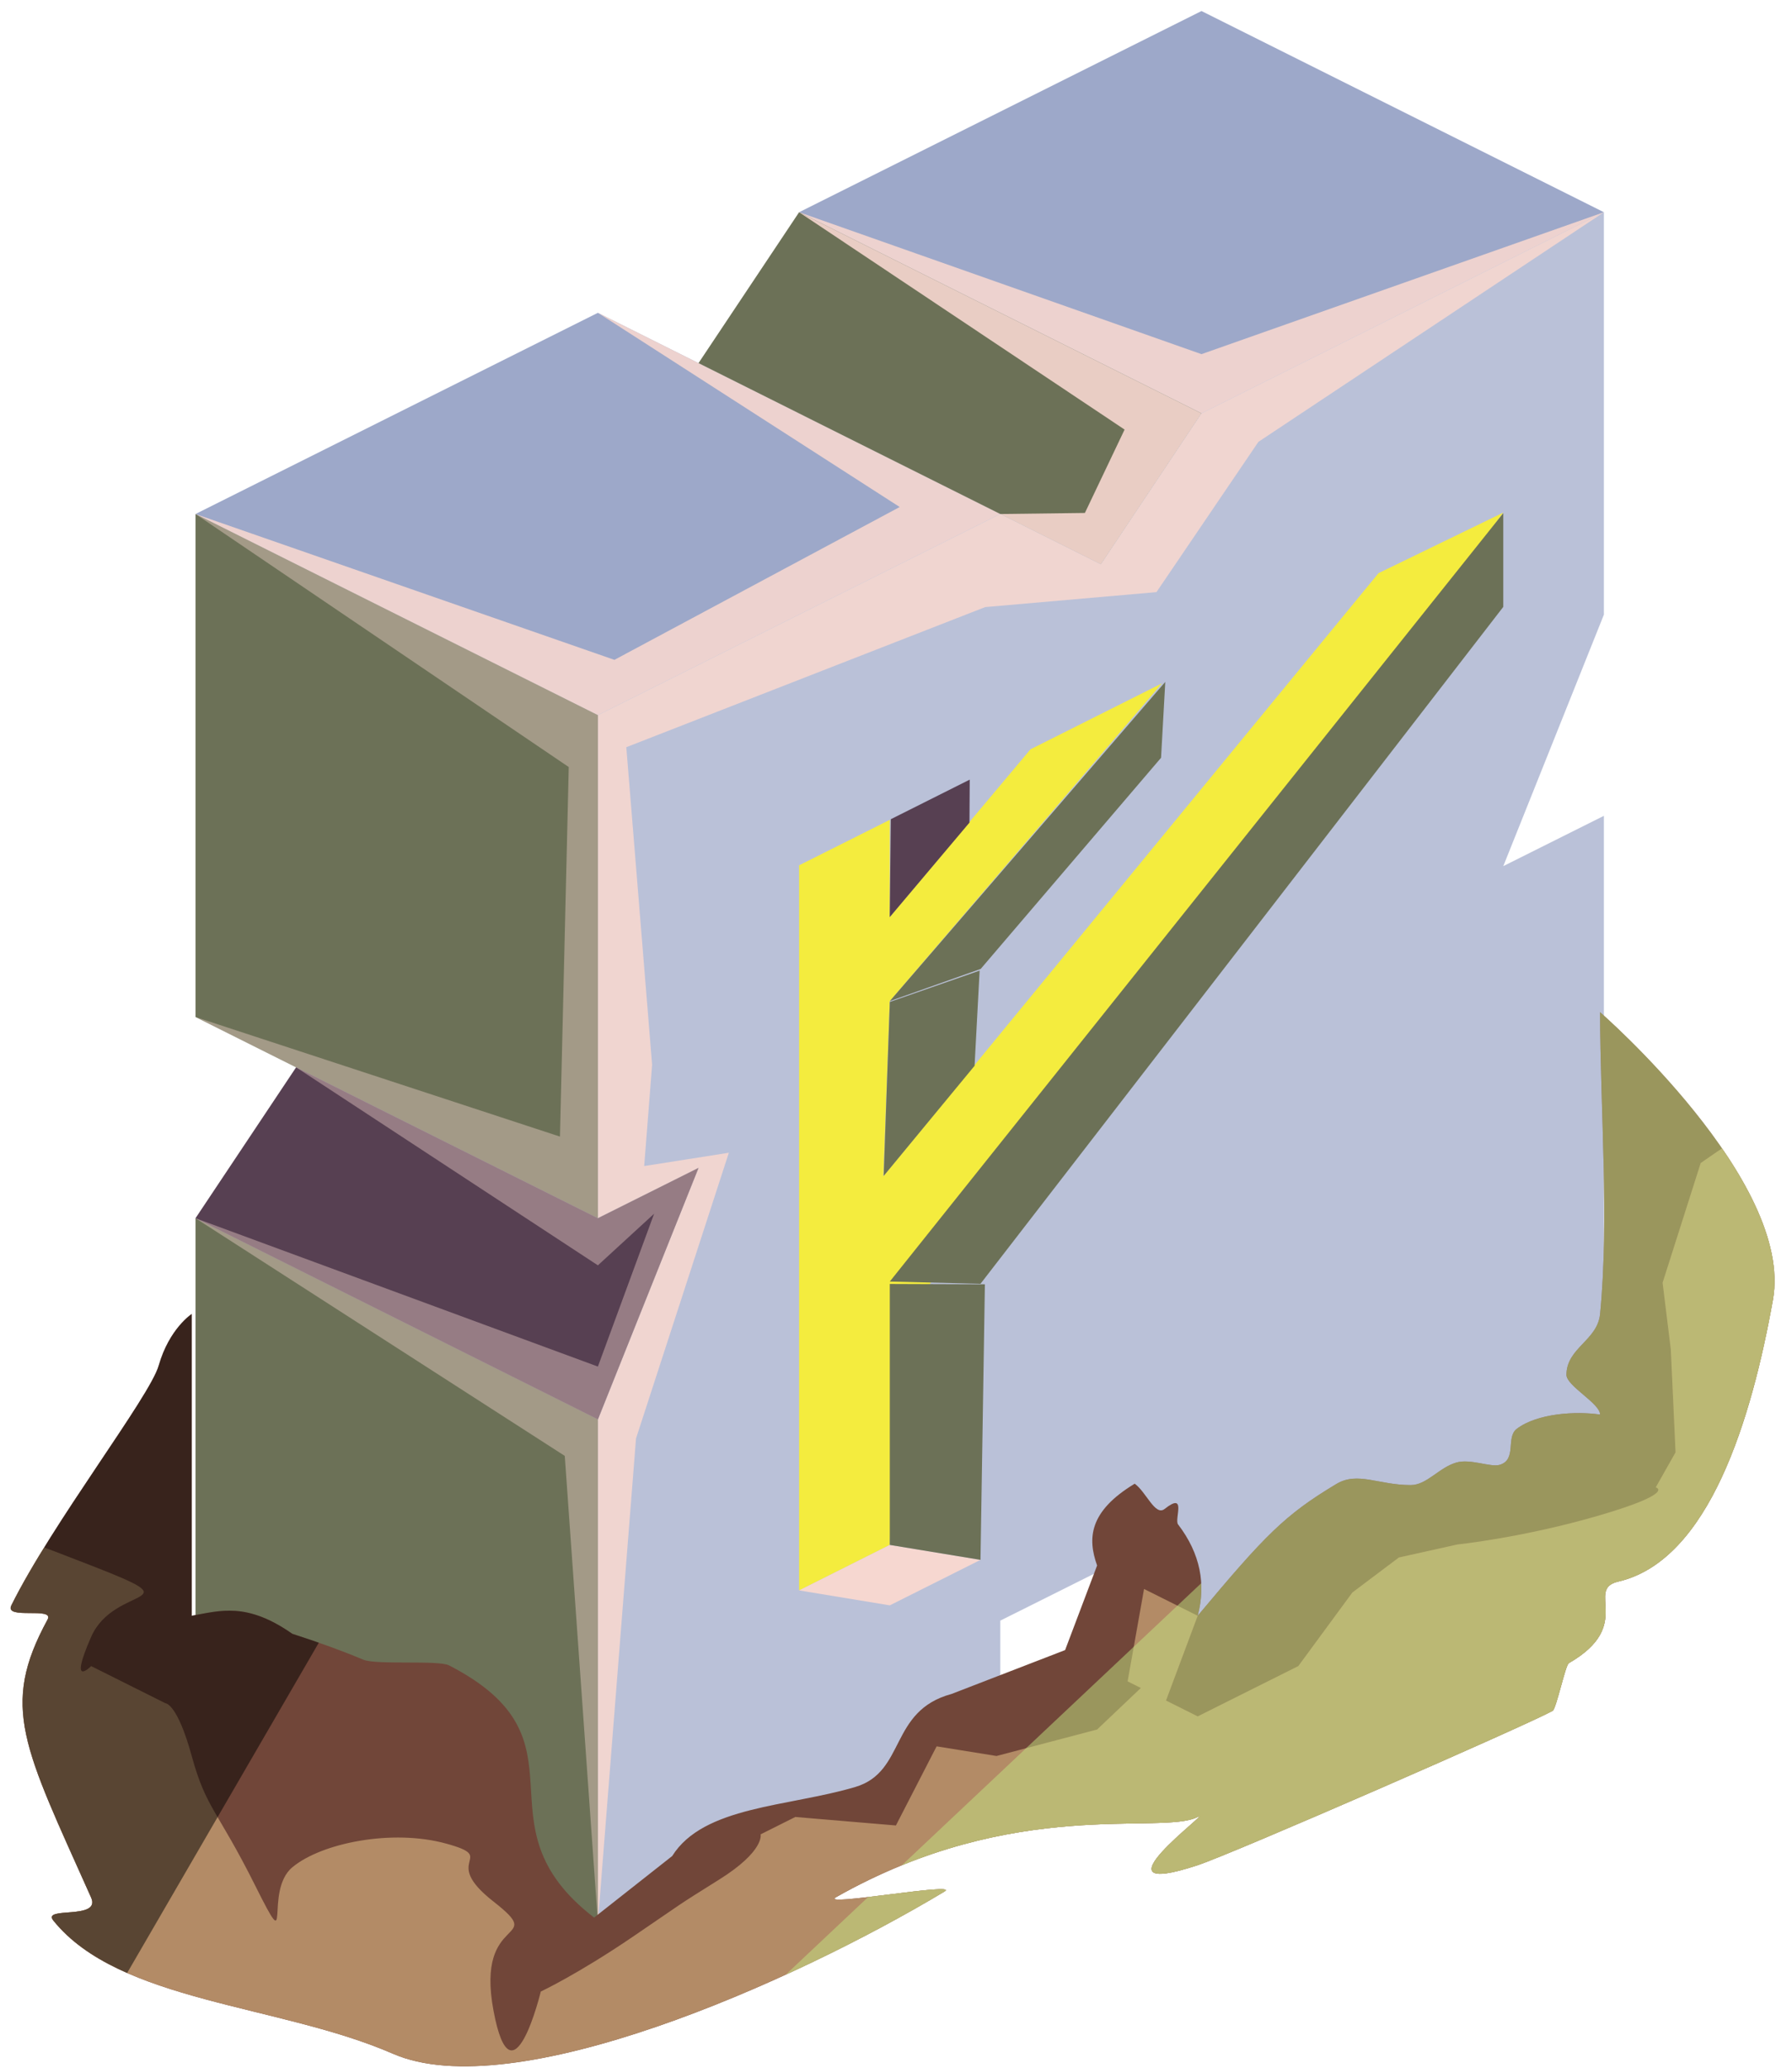 <?xml version="1.0" encoding="UTF-8" standalone="no"?><!DOCTYPE svg PUBLIC "-//W3C//DTD SVG 1.1//EN" "http://www.w3.org/Graphics/SVG/1.1/DTD/svg11.dtd"><svg width="100%" height="100%" viewBox="0 0 91 105" version="1.1" xmlns="http://www.w3.org/2000/svg" xmlns:xlink="http://www.w3.org/1999/xlink" xml:space="preserve" xmlns:serif="http://www.serif.com/" style="fill-rule:evenodd;clip-rule:evenodd;stroke-linejoin:round;stroke-miterlimit:1.414;"><g id="F_Runestone_grass_1"><g id="F_Runestone_runes_1"><g><g><g><path d="M61.013,0.56l20.435,10.217l-20.435,10.217l-20.434,-10.217l20.434,-10.217Z" style="fill:#9da8c9;"/><clipPath id="_clip1"><path d="M61.013,0.56l20.435,10.217l-20.435,10.217l-20.434,-10.217l20.434,-10.217Z"/></clipPath><g clip-path="url(#_clip1)"><path d="M81.448,10.777l-20.435,7.207l-20.434,-7.207l16.529,11.037l-2.016,4.234l-4.296,0.054l-20.434,-10.217l15.326,9.861l-14.487,7.762l-21.273,-7.406l18.954,12.849l-0.446,18.766l-18.508,-6.072l5.109,2.554l15.325,10.055l2.855,-2.621l-2.855,7.762l-20.434,-7.533l18.752,12.069l1.682,23.691l1.936,-24.575l4.714,-14.51l-4.299,0.676l0.403,-5.141l-1.311,-16.129l18.225,-7.115l8.697,-0.76l5.176,-7.63l17.545,-11.661Z" style="fill:#f6d7d0;fill-opacity:0.9;"/></g><path d="M30.362,15.885l-20.434,10.217l20.434,10.217l20.434,-10.217l-20.434,-10.217" style="fill:#9da8c9;"/><clipPath id="_clip2"><path d="M30.362,15.885l-20.434,10.217l20.434,10.217l20.434,-10.217l-20.434,-10.217"/></clipPath><g clip-path="url(#_clip2)"><path d="M81.448,10.777l-20.435,7.207l-20.434,-7.207l16.529,11.037l-2.016,4.234l-4.296,0.054l-20.434,-10.217l15.326,9.861l-14.487,7.762l-21.273,-7.406l18.954,12.849l-0.446,18.766l-18.508,-6.072l5.109,2.554l15.325,10.055l2.855,-2.621l-2.855,7.762l-20.434,-7.533l18.752,12.069l1.682,23.691l1.936,-24.575l4.714,-14.51l-4.299,0.676l0.403,-5.141l-1.311,-16.129l18.225,-7.115l8.697,-0.76l5.176,-7.63l17.545,-11.661Z" style="fill:#f6d7d0;fill-opacity:0.9;"/></g><path d="M40.579,10.777l-5.108,7.662l20.434,10.218l5.108,-7.663l-20.434,-10.217Z" style="fill:#6c7157;"/><clipPath id="_clip3"><path d="M40.579,10.777l-5.108,7.662l20.434,10.218l5.108,-7.663l-20.434,-10.217Z"/></clipPath><g clip-path="url(#_clip3)"><path d="M84.079,69.429l-10.72,-7.911l-2.055,-16.353l-2.976,16.814l10.719,12.6l-15.707,10.328l-3.667,-13.492l1.414,-10.924l-5.108,4.654l0,13.225l-13.317,3.559l10.938,2.739l-11.142,12.485l-6.913,-10.65l-5.109,-3.656l-18.08,9.472l15.264,0.231l12.413,0.867l-4.488,7.709l-30.651,0.962l-2.388,-27.632l7.496,6.469l6.793,1.712l3.424,-1.712l-7.428,-3.714l-4.456,-12.446l-0.849,-23.451l12.733,8.96l1.983,4.117l1.42,-5.819l-3.403,-3.407l-11.817,-14.526l4.26,-17.455l17.774,16.655l-5.108,-17.879l11.544,-5.773l8.89,-4.444l7.847,9.032l4.367,5.294l3.111,-1.555l5.109,-4.978l-5.109,-3.078l0,2.947l-5.108,-2.554l2.564,-3.826l12.761,4.01l7.677,1.1l7.649,10.83l-1.661,12.598l1.661,31.482l7.734,-67.653l-72.439,-2.165l-40.256,53.097l18.116,65.252l76.628,-0.636l7.666,-41.511" style="fill:#135c2e;fill-opacity:0.7;"/><path d="M81.448,10.777l-20.435,7.207l-20.434,-7.207l16.529,11.037l-2.016,4.234l-4.296,0.054l-20.434,-10.217l15.326,9.861l-14.487,7.762l-21.273,-7.406l18.954,12.849l-0.446,18.766l-18.508,-6.072l5.109,2.554l15.325,10.055l2.855,-2.621l-2.855,7.762l-20.434,-7.533l18.752,12.069l1.682,23.691l1.936,-24.575l4.714,-14.51l-4.299,0.676l0.403,-5.141l-1.311,-16.129l18.225,-7.115l8.697,-0.76l5.176,-7.63l17.545,-11.661Z" style="fill:#f6d7d0;fill-opacity:0.9;"/></g><path d="M81.448,10.777l-20.435,10.217l-5.108,7.663l-5.109,-2.555l-20.434,10.217l0,25.543l5.109,-2.554l-5.109,12.771l0,25.543l20.434,-10.217l0,-5.109l5.109,-2.554l5.108,2.554l20.435,-10.217l0,-30.651l-5.109,2.554l5.109,-12.771l0,-20.434" style="fill:#bac1d8;"/><clipPath id="_clip4"><path d="M81.448,10.777l-20.435,10.217l-5.108,7.663l-5.109,-2.555l-20.434,10.217l0,25.543l5.109,-2.554l-5.109,12.771l0,25.543l20.434,-10.217l0,-5.109l5.109,-2.554l5.108,2.554l20.435,-10.217l0,-30.651l-5.109,2.554l5.109,-12.771l0,-20.434"/></clipPath><g clip-path="url(#_clip4)"><path d="M81.448,10.777l-20.435,7.207l-20.434,-7.207l16.529,11.037l-2.016,4.234l-4.296,0.054l-20.434,-10.217l15.326,9.861l-14.487,7.762l-21.273,-7.406l18.954,12.849l-0.446,18.766l-18.508,-6.072l5.109,2.554l15.325,10.055l2.855,-2.621l-2.855,7.762l-20.434,-7.533l18.752,12.069l1.682,23.691l1.936,-24.575l4.714,-14.51l-4.299,0.676l0.403,-5.141l-1.311,-16.129l18.225,-7.115l8.697,-0.76l5.176,-7.63l17.545,-11.661Z" style="fill:#f6d7d0;fill-opacity:0.9;"/></g><path d="M9.928,26.102l20.434,10.217l0,25.543l-20.434,-10.217l0,-25.543Z" style="fill:#6c7157;"/><clipPath id="_clip5"><path d="M9.928,26.102l20.434,10.217l0,25.543l-20.434,-10.217l0,-25.543Z"/></clipPath><g clip-path="url(#_clip5)"><path d="M81.448,10.777l-20.435,7.207l-20.434,-7.207l16.529,11.037l-2.016,4.234l-4.296,0.054l-20.434,-10.217l15.326,9.861l-14.487,7.762l-21.273,-7.406l18.954,12.849l-0.446,18.766l-18.508,-6.072l5.109,2.554l15.325,10.055l2.855,-2.621l-2.855,7.762l-20.434,-7.533l18.752,12.069l1.682,23.691l1.936,-24.575l4.714,-14.51l-4.299,0.676l0.403,-5.141l-1.311,-16.129l18.225,-7.115l8.697,-0.76l5.176,-7.63l17.545,-11.661Z" style="fill:#f6d7d0;fill-opacity:0.4;"/></g><path d="M30.362,97.622l-20.434,-10.217l0,-25.543l20.434,10.217l0,25.543" style="fill:#6c7157;"/><clipPath id="_clip6"><path d="M30.362,97.622l-20.434,-10.217l0,-25.543l20.434,10.217l0,25.543"/></clipPath><g clip-path="url(#_clip6)"><path d="M81.448,10.777l-20.435,7.207l-20.434,-7.207l16.529,11.037l-2.016,4.234l-4.296,0.054l-20.434,-10.217l15.326,9.861l-14.487,7.762l-21.273,-7.406l18.954,12.849l-0.446,18.766l-18.508,-6.072l5.109,2.554l15.325,10.055l2.855,-2.621l-2.855,7.762l-20.434,-7.533l18.752,12.069l1.682,23.691l1.936,-24.575l4.714,-14.51l-4.299,0.676l0.403,-5.141l-1.311,-16.129l18.225,-7.115l8.697,-0.76l5.176,-7.63l17.545,-11.661Z" style="fill:#f6d7d0;fill-opacity:0.4;"/></g><path d="M9.928,51.645l5.109,2.554l-5.109,7.663l20.434,10.217l5.109,-12.771l-5.109,2.554l-20.434,-10.217Z" style="fill:#574052;"/><clipPath id="_clip7"><path d="M9.928,51.645l5.109,2.554l-5.109,7.663l20.434,10.217l5.109,-12.771l-5.109,2.554l-20.434,-10.217Z"/></clipPath><g clip-path="url(#_clip7)"><path d="M81.448,10.777l-20.435,7.207l-20.434,-7.207l16.529,11.037l-2.016,4.234l-4.296,0.054l-20.434,-10.217l15.326,9.861l-14.487,7.762l-21.273,-7.406l18.954,12.849l-0.446,18.766l-18.508,-6.072l5.109,2.554l15.325,10.055l2.855,-2.621l-2.855,7.762l-20.434,-7.533l18.752,12.069l1.682,23.691l1.936,-24.575l4.714,-14.51l-4.299,0.676l0.403,-5.141l-1.311,-16.129l18.225,-7.115l8.697,-0.76l5.176,-7.63l17.545,-11.661Z" style="fill:#f6d7d0;fill-opacity:0.4;"/></g></g><g><path d="M40.579,43.941l0,36.821l4.606,-2.31l0.503,-11.192l30.651,-41.23l-6.337,3.076l-25.143,30.616l0.326,-8.885l13.818,-16.134l-6.673,3.346l-7.145,8.513l0,-4.93l-4.606,2.309Z" style="fill:#f4ec3e;"/><path d="M40.579,80.762l4.606,0.759l4.606,-2.31l-4.606,-0.759l-4.606,2.31Z" style="fill:#f6d7d0;"/><path d="M49.791,79.211l0.223,-13.993l-4.829,-0.018l0,13.252l4.606,0.759Z" style="fill:#6c7157;"/><path d="M45.185,65.078l31.154,-39.021l0,4.76l-26.548,34.375l-4.606,-0.114Z" style="fill:#6c7157;"/><path d="M49.8,49.203l9.16,-10.723l0.214,-3.852l-13.989,16.209l4.615,-1.634Z" style="fill:#6c7157;"/><path d="M45.237,41.6l-0.055,4.973l4.049,-4.801l0.013,-2.182l-4.007,2.01Z" style="fill:#574052;"/><path d="M45.186,50.879l4.561,-1.591l-0.257,4.834l-4.616,5.593l0.312,-8.836Z" style="fill:#6c7157;"/></g></g></g></g><path d="M81.254,51.399c0,0 9.856,8.577 8.777,14.606c-1.079,6.028 -3.229,13.233 -7.853,14.308c-1.72,0.4 0.847,2.21 -2.512,4.143c-0.176,0.102 -0.635,2.32 -0.823,2.423c-1.408,0.769 -16.227,7.243 -18.023,7.836c-5.677,1.875 0.864,-2.886 0,-2.448c-1.867,0.949 -9.278,-1.076 -18.368,4.076c-0.9,0.51 6.362,-0.801 5.508,-0.289c-7.774,4.667 -21.894,10.899 -28.008,8.235c-5.758,-2.509 -13.904,-2.61 -17.243,-6.763c-0.596,-0.741 2.436,-0.007 1.918,-1.167c-3.422,-7.661 -4.632,-9.677 -2.213,-14.113c0.371,-0.68 -2.212,0.031 -1.837,-0.725c2.07,-4.177 7.027,-10.585 7.482,-12.178c0.538,-1.882 1.676,-2.618 1.676,-2.618l0,15.325c1.439,-0.257 2.787,-0.709 5.109,0.915c1.379,0.443 2.569,0.88 3.599,1.313c0.669,0.282 3.818,0.011 4.36,0.291c7.442,3.83 1.155,8.023 7.366,12.807l3.966,-3.126c1.596,-2.547 5.9,-2.495 9.298,-3.506c2.588,-0.77 1.703,-3.862 4.891,-4.725l5.763,-2.227l1.625,-4.296c-0.489,-1.368 -0.424,-2.743 1.91,-4.153c0.587,0.424 1.04,1.66 1.516,1.284c1.151,-0.91 0.484,0.521 0.685,0.783c1.153,1.507 1.415,3.058 0.997,4.64c3.435,-4.107 4.416,-5.117 7.045,-6.694c1.078,-0.647 2.156,0.061 3.776,0.057c0.821,-0.002 1.43,-0.894 2.327,-1.148c0.698,-0.198 1.723,0.251 2.178,0.123c0.902,-0.256 0.306,-1.398 0.877,-1.831c1.052,-0.798 3.03,-0.905 4.231,-0.724c0.005,-0.566 -1.712,-1.455 -1.709,-2.022c0.008,-1.369 1.578,-1.739 1.709,-3.086c0.467,-4.783 0.008,-10.451 0,-15.326Z" style="fill:#714639;"/><clipPath id="_clip8"><path d="M81.254,51.399c0,0 9.856,8.577 8.777,14.606c-1.079,6.028 -3.229,13.233 -7.853,14.308c-1.72,0.4 0.847,2.21 -2.512,4.143c-0.176,0.102 -0.635,2.32 -0.823,2.423c-1.408,0.769 -16.227,7.243 -18.023,7.836c-5.677,1.875 0.864,-2.886 0,-2.448c-1.867,0.949 -9.278,-1.076 -18.368,4.076c-0.9,0.51 6.362,-0.801 5.508,-0.289c-7.774,4.667 -21.894,10.899 -28.008,8.235c-5.758,-2.509 -13.904,-2.61 -17.243,-6.763c-0.596,-0.741 2.436,-0.007 1.918,-1.167c-3.422,-7.661 -4.632,-9.677 -2.213,-14.113c0.371,-0.68 -2.212,0.031 -1.837,-0.725c2.07,-4.177 7.027,-10.585 7.482,-12.178c0.538,-1.882 1.676,-2.618 1.676,-2.618l0,15.325c1.439,-0.257 2.787,-0.709 5.109,0.915c1.379,0.443 2.569,0.88 3.599,1.313c0.669,0.282 3.818,0.011 4.36,0.291c7.442,3.83 1.155,8.023 7.366,12.807l3.966,-3.126c1.596,-2.547 5.9,-2.495 9.298,-3.506c2.588,-0.77 1.703,-3.862 4.891,-4.725l5.763,-2.227l1.625,-4.296c-0.489,-1.368 -0.424,-2.743 1.91,-4.153c0.587,0.424 1.04,1.66 1.516,1.284c1.151,-0.91 0.484,0.521 0.685,0.783c1.153,1.507 1.415,3.058 0.997,4.64c3.435,-4.107 4.416,-5.117 7.045,-6.694c1.078,-0.647 2.156,0.061 3.776,0.057c0.821,-0.002 1.43,-0.894 2.327,-1.148c0.698,-0.198 1.723,0.251 2.178,0.123c0.902,-0.256 0.306,-1.398 0.877,-1.831c1.052,-0.798 3.03,-0.905 4.231,-0.724c0.005,-0.566 -1.712,-1.455 -1.709,-2.022c0.008,-1.369 1.578,-1.739 1.709,-3.086c0.467,-4.783 0.008,-10.451 0,-15.326Z"/></clipPath><g clip-path="url(#_clip8)"><path d="M84.317,45.844l19.321,40.312l-81.441,30.799l53.134,-50.061l3.663,-22.265l5.323,1.215Z" style="fill:#c4e783;fill-opacity:0.5;"/><path d="M91.471,56.508c0.018,-1.108 -5.108,2.554 -5.108,2.554l-1.934,6.075l0.416,3.383l0.242,5.23l-1.006,1.779c0,0 1.051,0.273 -2.827,1.413c-3.877,1.139 -7.243,1.487 -7.243,1.487l-2.974,0.661l-2.363,1.779l-2.745,3.736l-5.109,2.554l-1.609,-0.805l1.609,-4.304l-2.724,-1.362l-0.834,4.692l0.672,0.336l-2.222,2.11l-5.109,1.344l-3.041,-0.49l-2.067,4.018l-5.109,-0.431l-1.762,0.882c0,0 0.221,0.84 -2.102,2.295c-2.324,1.455 -1.596,1.006 -4.396,2.91c-2.8,1.905 -4.664,2.777 -4.664,2.777c0,0 -1.458,6.016 -2.401,0.976c-0.943,-5.04 2.791,-3.36 0,-5.544c-2.792,-2.185 0.322,-2.196 -2.411,-2.946c-2.733,-0.751 -6.328,-0.032 -7.806,1.205c-1.479,1.237 0.072,4.842 -1.88,0.939c-1.951,-3.903 -2.491,-3.903 -3.229,-6.591c-0.738,-2.688 -1.332,-2.677 -1.332,-2.677l-1.21,-0.605l-2.566,-1.283c0,0 -1.178,1.205 0,-1.483c1.177,-2.688 5.374,-1.539 0,-3.626c-5.375,-2.087 -6.55,-2.588 -9.071,-0.573c-2.52,2.015 -4.287,-5.036 -3.404,9.662c0.884,14.698 -12.459,17.358 5.805,23.336c18.264,5.979 13.398,8.656 32.212,5.889c18.814,-2.766 20.479,-2.43 30.651,-7.807c10.172,-5.376 11.476,1.089 21.913,-11.888c10.436,-12.977 10.369,-9.812 13.847,-18.619c3.478,-8.807 7.915,-10.991 5.109,-14.183c-2.807,-3.192 -10.235,-7.698 -10.218,-8.805Z" style="fill:#b38b66;"/><clipPath id="_clip9"><path d="M91.471,56.508c0.018,-1.108 -5.108,2.554 -5.108,2.554l-1.934,6.075l0.416,3.383l0.242,5.23l-1.006,1.779c0,0 1.051,0.273 -2.827,1.413c-3.877,1.139 -7.243,1.487 -7.243,1.487l-2.974,0.661l-2.363,1.779l-2.745,3.736l-5.109,2.554l-1.609,-0.805l1.609,-4.304l-2.724,-1.362l-0.834,4.692l0.672,0.336l-2.222,2.11l-5.109,1.344l-3.041,-0.49l-2.067,4.018l-5.109,-0.431l-1.762,0.882c0,0 0.221,0.84 -2.102,2.295c-2.324,1.455 -1.596,1.006 -4.396,2.91c-2.8,1.905 -4.664,2.777 -4.664,2.777c0,0 -1.458,6.016 -2.401,0.976c-0.943,-5.04 2.791,-3.36 0,-5.544c-2.792,-2.185 0.322,-2.196 -2.411,-2.946c-2.733,-0.751 -6.328,-0.032 -7.806,1.205c-1.479,1.237 0.072,4.842 -1.88,0.939c-1.951,-3.903 -2.491,-3.903 -3.229,-6.591c-0.738,-2.688 -1.332,-2.677 -1.332,-2.677l-1.21,-0.605l-2.566,-1.283c0,0 -1.178,1.205 0,-1.483c1.177,-2.688 5.374,-1.539 0,-3.626c-5.375,-2.087 -6.55,-2.588 -9.071,-0.573c-2.52,2.015 -4.287,-5.036 -3.404,9.662c0.884,14.698 -12.459,17.358 5.805,23.336c18.264,5.979 13.398,8.656 32.212,5.889c18.814,-2.766 20.479,-2.43 30.651,-7.807c10.172,-5.376 11.476,1.089 21.913,-11.888c10.436,-12.977 10.369,-9.812 13.847,-18.619c3.478,-8.807 7.915,-10.991 5.109,-14.183c-2.807,-3.192 -10.235,-7.698 -10.218,-8.805Z"/></clipPath><g clip-path="url(#_clip9)"><path d="M84.317,45.844l19.321,40.312l-81.441,30.799l53.134,-50.061l3.663,-22.265l5.323,1.215Z" style="fill:#c4e783;fill-opacity:0.5;"/></g><path d="M20.838,75.407l-19.492,33.589l-12.86,-32.78c0,0 18.887,-21.303 20.435,-19.585c1.548,1.718 11.917,18.776 11.917,18.776Z" style="fill-opacity:0.5;"/></g></g></svg>